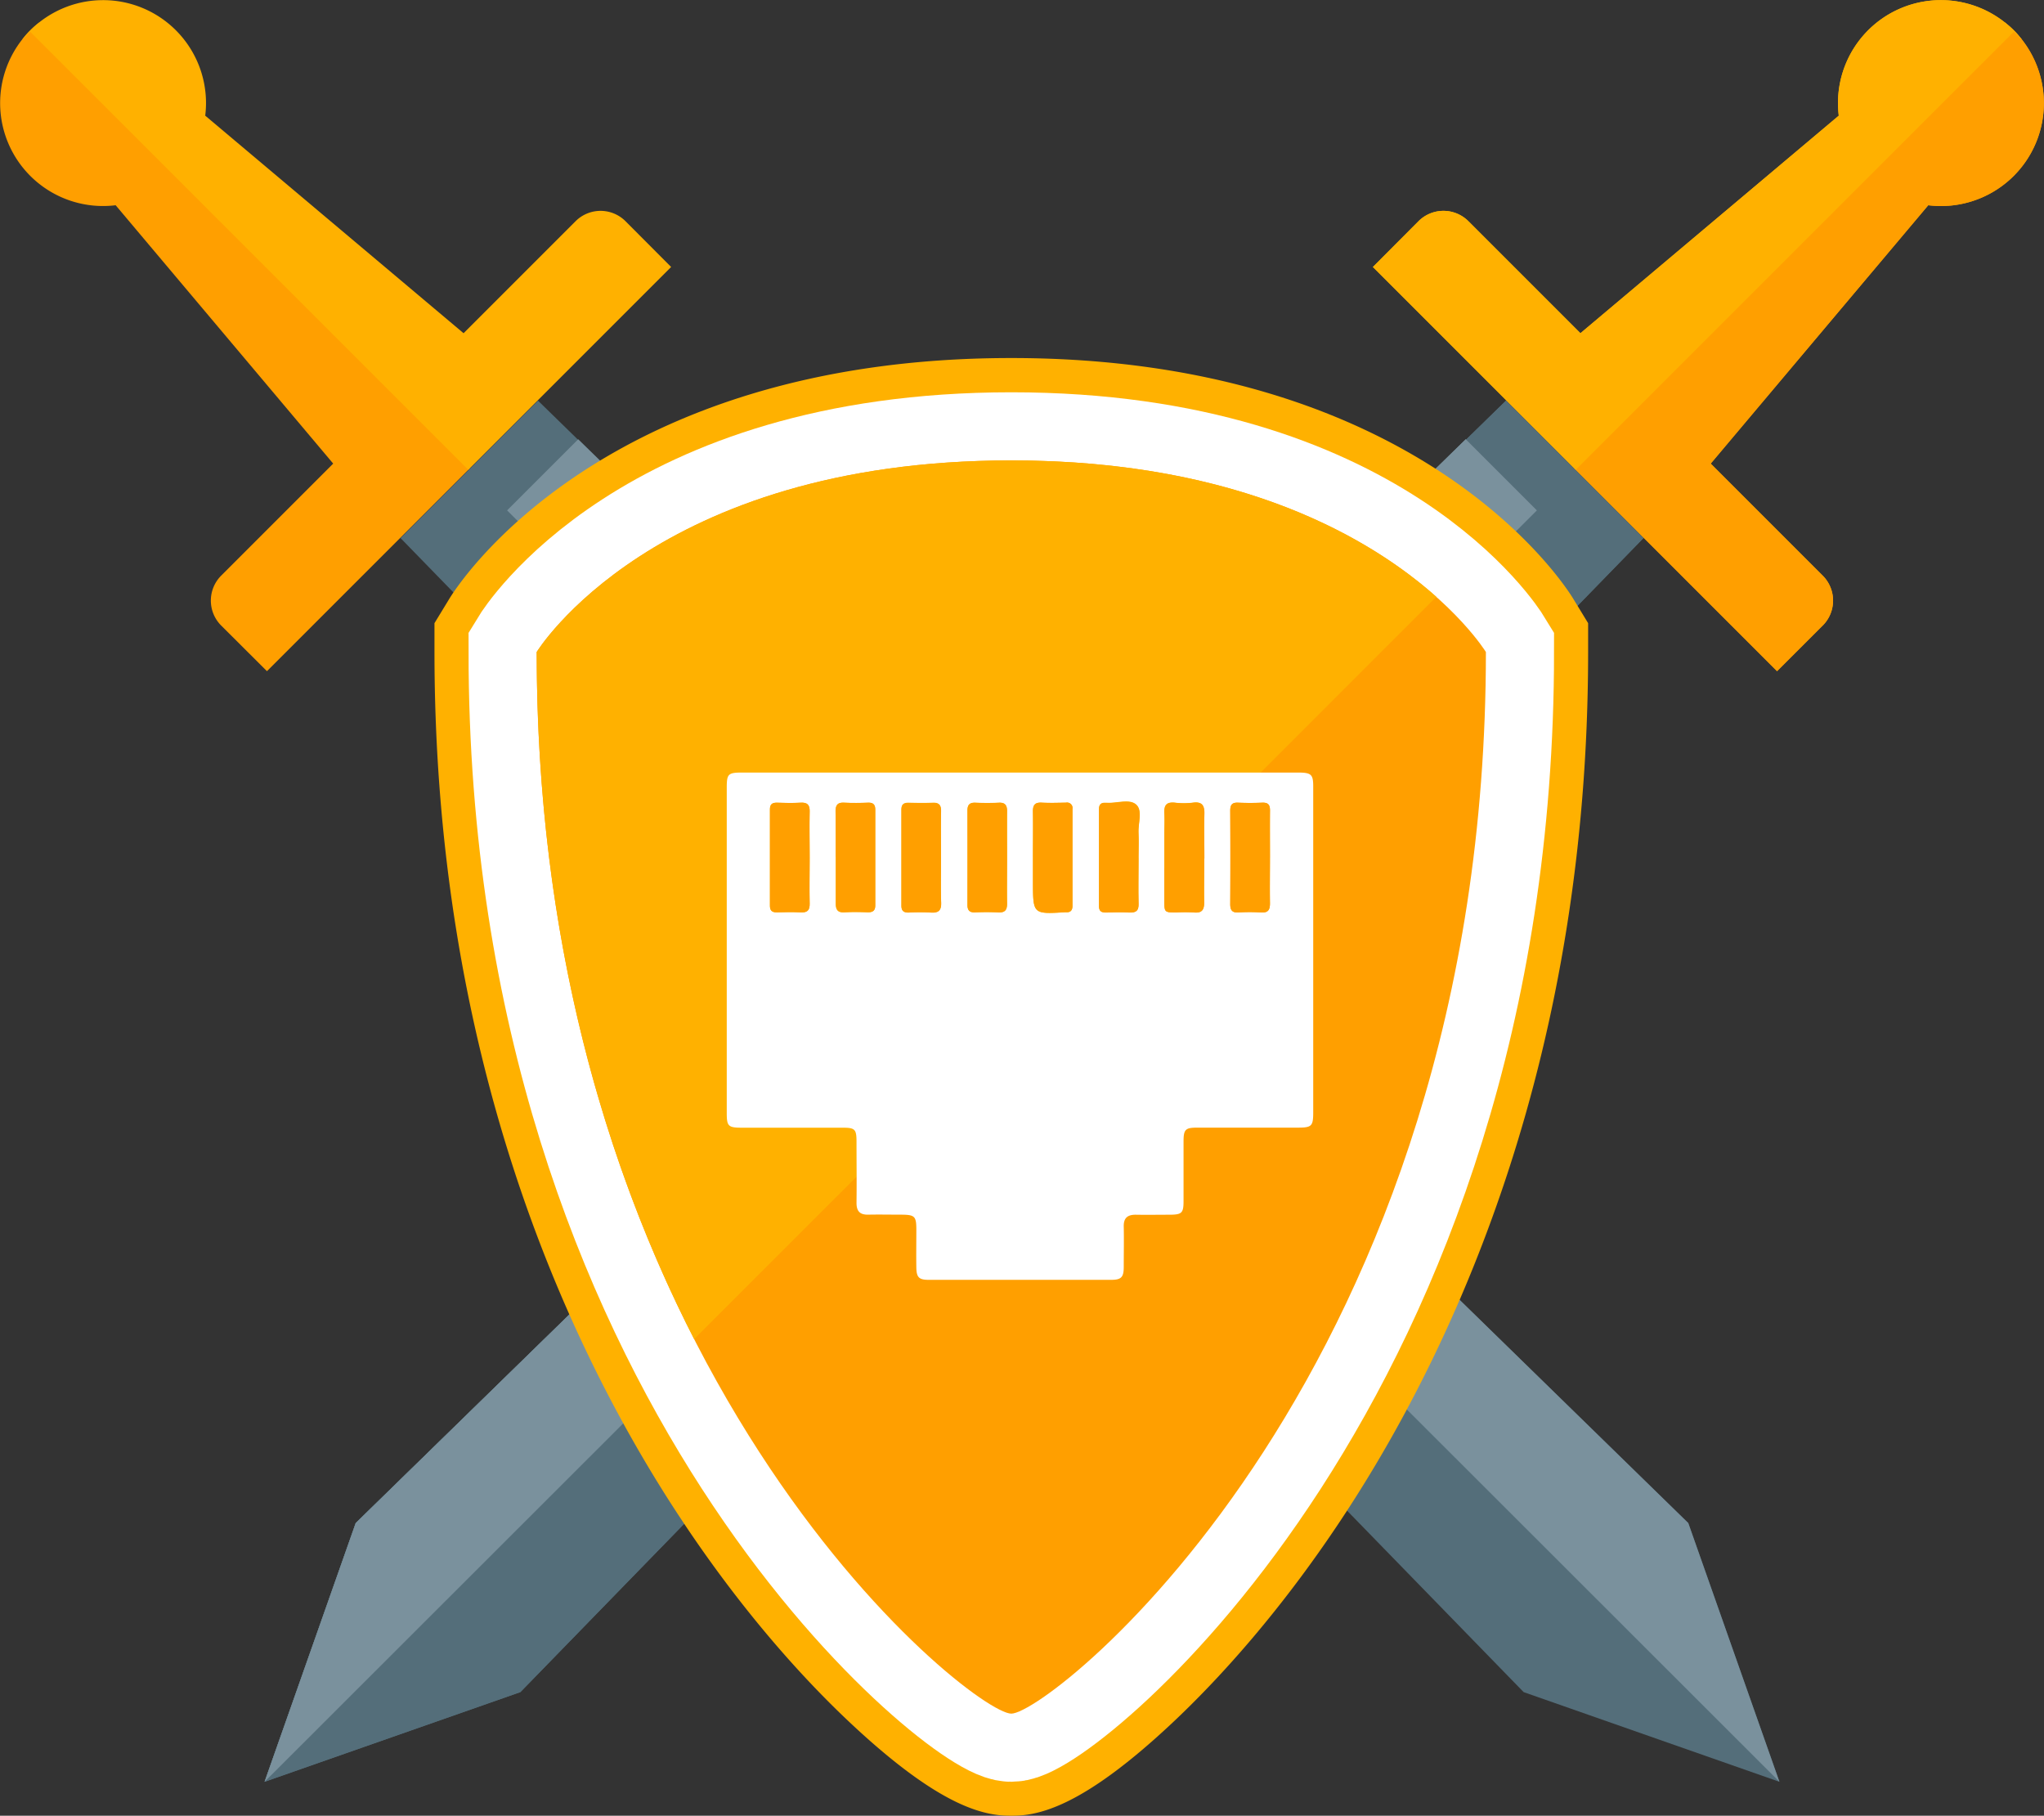 <svg id="Layer_1" data-name="Layer 1" xmlns="http://www.w3.org/2000/svg" viewBox="0 0 695.28 617.59"><rect x="0" y="0" width="695.28" height="617.59" fill="#333333" stroke="none"/><defs><style>.cls-1{fill:#546e7a;}.cls-2{fill:#7a919d;}.cls-3{fill:#ff9f00;}.cls-4{fill:#ffb100;}.cls-5,.cls-7{fill:red;}.cls-5,.cls-6{stroke:#ffb100;stroke-width:23.18px;}.cls-5,.cls-6,.cls-7{stroke-miterlimit:10;}.cls-6,.cls-8{fill:#fff;}.cls-7{stroke:#fff;stroke-width:46.36px;}</style></defs><title>Untitled-2</title><polygon class="cls-1" points="512.28 136.27 559.03 183.02 177 575.55 90 606.05 121 518.05 512.28 136.27"/><polygon class="cls-2" points="90 606.05 522.78 173.6 498.59 149.41 121 518.05 90 606.05"/><path class="cls-3" d="M681.79,7.5l2.68,2.79-149,149,69,69L620,212.78a12,12,0,0,0,0-17l0,0-38.09-38.09,74-87.88A35,35,0,0,0,681.79,7.5Z"/><path class="cls-4" d="M687.78,13.49L685,10.81l-149,149-69-69,15.5-15.56a12,12,0,0,1,17,0l0,0,38.09,38.09,87.88-74A35,35,0,0,1,687.78,13.49Z"/><polygon class="cls-1" points="512.28 136.27 559.03 183.02 177 575.55 90 606.05 121 518.05 512.28 136.27"/><polygon class="cls-2" points="90 606.05 522.78 173.6 498.59 149.41 121 518.05 90 606.05"/><path class="cls-3" d="M681.79,7.5l2.68,2.79-149,149,69,69L620,212.78a12,12,0,0,0,0-17l0,0-38.09-38.09,74-87.88A35,35,0,0,0,681.79,7.5Z"/><path class="cls-4" d="M687.78,13.49L685,10.81l-149,149-69-69,15.5-15.56a12,12,0,0,1,17,0l0,0,38.09,38.09,87.88-74A35,35,0,0,1,687.78,13.49Z"/><polygon class="cls-1" points="183 136.27 136.25 183.02 518.28 575.55 605.28 606.05 574.28 518.05 183 136.27"/><polygon class="cls-2" points="605.28 606.05 172.5 173.6 196.69 149.41 574.28 518.05 605.28 606.05"/><path class="cls-3" d="M13.49,7.5l-2.68,2.79,149,149-69,69L75.25,212.78a12,12,0,0,1,0-17l0,0,38.09-38.09-74-87.88A35,35,0,0,1,13.49,7.5Z"/><path class="cls-4" d="M7.5,13.49l2.79-2.68,149,149,69-69L212.78,75.25a12,12,0,0,0-17,0l0,0-38.09,38.09-87.88-74A35,35,0,0,0,7.5,13.49Z"/><path class="cls-5" d="M344,582.87c-13.52,0-161.44-117.15-161.44-361.09,0,0,39.76-65.17,161.44-65.17s161.44,65.17,161.44,65.17C505.44,465.72,357.52,582.87,344,582.87Z"/><path class="cls-6" d="M344,606c-4.52,0-16.53,0-46.79-28.39-14.35-13.46-36.14-36.75-58.46-71.27-36.21-56-79.37-150.79-79.37-284.62v-6.51l3.39-5.56c1.9-3.11,48.07-76.28,181.23-76.28s179.33,73.16,181.23,76.28l3.39,5.56v6.51c0,133.83-43.16,228.64-79.37,284.62-22.32,34.51-44.12,57.8-58.46,71.27C360.53,606,348.52,606,344,606ZM205.79,229.49c1.54,113.06,36.59,194.1,66.1,242.53,29.27,48,58.9,74.7,72.11,84.56,13.21-9.85,42.84-36.53,72.11-84.56,29.51-48.43,64.57-129.47,66.1-242.53a116.08,116.08,0,0,0-26.9-22.38C426.46,189.23,388,179.78,344,179.78s-82.45,9.45-111.32,27.32A116.08,116.08,0,0,0,205.79,229.49Z"/><path class="cls-7" d="M344,582.87c-13.52,0-161.44-117.15-161.44-361.09,0,0,39.76-65.17,161.44-65.17s161.44,65.17,161.44,65.17C505.44,465.72,357.52,582.87,344,582.87Z"/><path class="cls-3" d="M344,582.87c-13.52,0-161.44-117.15-161.44-361.09,0,0,39.76-65.17,161.44-65.17s161.44,65.17,161.44,65.17C505.44,465.72,357.52,582.87,344,582.87Z"/><path class="cls-4" d="M488.58,203h0c-21.58-19.23-66-46.4-144.58-46.4-121.68,0-161.44,65.17-161.44,65.17,0,98.27,24,176,53.56,233.71Z"/><path class="cls-8" d="M347.27,262.78h95c3.73,0.1,4.42.76,4.43,4.56V378.27c0,4.78-.48,5.27-5.25,5.28H407.25c-4,0-4.64.6-4.66,4.58V408.6c0,4-.61,4.54-4.67,4.57-3.87,0-7.74.07-11.61,0-2.79,0-4.12,1.11-4.06,4,0.1,4.58,0,9.17,0,13.75,0,3.53-.85,4.4-4.32,4.4q-31,0-62,0c-3.36,0-4.17-.86-4.23-4.17-0.07-4.28,0-8.56,0-12.83,0-4.7-.5-5.15-5.35-5.17-3.67,0-7.34-.08-11,0-2.86.06-4-1.19-4-4,0.09-6.93,0-13.85,0-20.78,0-4.29-.51-4.8-4.72-4.8H252.4c-4.69,0-5.19-.48-5.19-5V267.9c0-4.69.46-5.13,5.37-5.13h94.69Zm-63,28.67h0v15.88c0,2.13.69,3.17,3,3a70.11,70.11,0,0,1,7.94,0c1.67,0,2.48-.61,2.48-2.27V275.38c0-1.6-.66-2.4-2.4-2.34-2.75.09-5.5,0.12-8.24,0-2.2-.12-2.85.88-2.84,2.88,0.09,5.15.06,10.34,0.06,15.54h0ZM409.62,292h0c0-5-.11-10,0-15,0.09-2.87-.57-4.46-3.89-4a25.24,25.24,0,0,1-6.1,0c-3-.33-3.75,1-3.59,3.7,0.14,2.33,0,4.68,0,7v22.62c0,4,0,4,4.13,4a51.1,51.1,0,0,1,5.8,0c3,0.35,3.66-1,3.58-3.7C409.52,301.76,409.62,296.87,409.62,292Zm-134.21-.31c0-5.19-.11-10.39,0-15.57,0.07-2.45-.84-3.24-3.19-3.1-2.64.16-5.29,0.09-7.94,0-1.67,0-2.39.59-2.38,2.31q0,16.34,0,32.68c0,1.71.71,2.35,2.38,2.31,2.65-.07,5.3-0.14,7.94,0,2.35,0.14,3.26-.63,3.19-3.09-0.11-5.17,0-10.36,0-15.56v0ZM320.09,292c0-5.39-.06-10.78,0-16.17,0-2.12-.75-2.9-2.85-2.81-2.74.12-5.49,0.07-8.23,0-1.65,0-2.4.59-2.4,2.3V308c0,1.69.69,2.38,2.36,2.34,2.54-.06,5.09-0.14,7.62,0s3.64-.66,3.53-3.41C320,302,320.09,297,320.09,292Zm22.46-.22h0V275.9c0-2-.64-3-2.82-2.89-2.64.13-5.29,0.12-7.94,0-2-.08-2.71.74-2.7,2.68q0.06,16,0,32.07c0,1.78.66,2.6,2.52,2.54,2.64-.08,5.3-0.12,7.94,0,2.28,0.13,3.07-.77,3-3C342.48,302.16,342.55,297,342.55,291.78Zm8.82-.25h0v8.53c0,10.9,0,10.9,10.93,10.24h0.3c1.56,0.11,2.2-.67,2.2-2.18q0-16.46,0-32.92a1.87,1.87,0,0,0-2.21-2.17c-2.74,0-5.49.13-8.23,0-2.28-.13-3.06.74-3,3C351.44,281.17,351.37,286.35,351.37,291.53Zm35.91,0.3c0-2.85.12-5.71,0-8.55-0.17-3.31,1.51-7.62-.81-9.65s-6.45-.41-9.79-0.59h-0.61c-1.53-.1-2.22.56-2.22,2.13v33c0,1.57.68,2.18,2.21,2.15,2.75,0,5.5-.12,8.24,0,2.23,0.12,3.09-.64,3-3-0.12-5.16,0-10.37,0-15.54h0Zm44.69-.26c0-5.29,0-10.58,0-15.88,0-2-.67-2.75-2.66-2.67-2.74.11-5.5,0.11-8.24,0-2-.09-2.62.8-2.61,2.72q0.09,15.88,0,31.75c0,2.06.62,3,2.79,2.86a60.29,60.29,0,0,1,7.63,0c2.51,0.18,3.13-.92,3.08-3.21-0.08-5.19,0-10.38,0-15.57h0Z"/><path class="cls-3" d="M284.27,291.46V275.88c0-2,.64-3,2.84-2.88,2.74,0.15,5.5.12,8.24,0,1.74-.06,2.4.74,2.4,2.34V308c0,1.66-.81,2.32-2.48,2.27-2.64-.08-5.3-0.14-7.94,0-2.34.16-3-.88-3-3,0-5.29,0-10.59,0-15.88h0Z"/><path class="cls-3" d="M409.62,292c0,4.89-.1,9.78,0,14.67,0.07,2.65-.6,4-3.58,3.7a51.1,51.1,0,0,0-5.8,0c-4.09,0-4.11,0-4.13-4V283.75c0-2.34.11-4.69,0-7-0.16-2.66.62-4,3.59-3.7a25.24,25.24,0,0,0,6.1,0c3.32-.45,4,1.15,3.89,4-0.15,5,0,10,0,15h0Z"/><path class="cls-3" d="M275.41,291.67c0,5.19-.11,10.39,0,15.57,0.07,2.46-.84,3.23-3.19,3.09-2.64-.15-5.29-0.08-7.94,0-1.67,0-2.38-.6-2.38-2.31q0-16.34,0-32.68c0-1.71.72-2.35,2.38-2.31,2.65,0.07,5.3.13,7.94,0,2.35-.14,3.26.64,3.19,3.1C275.3,281.29,275.41,286.48,275.41,291.67Z"/><path class="cls-3" d="M320.09,292c0,5-.13,10,0.06,15,0.11,2.75-.92,3.6-3.53,3.41a66.79,66.79,0,0,0-7.62,0c-1.67,0-2.37-.65-2.36-2.34q0-16.32,0-32.64c0-1.72.75-2.34,2.4-2.3,2.74,0.06,5.49.11,8.23,0,2.1-.09,2.89.69,2.85,2.81C320,281.22,320.09,286.61,320.09,292Z"/><path class="cls-3" d="M342.55,291.78c0,5.19-.06,10.38,0,15.57,0,2.23-.75,3.13-3,3a77.89,77.89,0,0,0-7.94,0c-1.86.06-2.53-.76-2.52-2.54q0-16,0-32.07c0-1.94.72-2.76,2.7-2.68,2.64,0.1,5.3.12,7.94,0,2.18-.11,2.85.87,2.82,2.89-0.06,5.29,0,10.59,0,15.88h0v-0.05Z"/><path class="cls-3" d="M351.37,291.53c0-5.18.07-10.36,0-15.54,0-2.24.73-3.11,3-3,2.73,0.16,5.48.08,8.23,0a1.87,1.87,0,0,1,2.21,2.17q0,16.46,0,32.92c0,1.51-.64,2.28-2.2,2.18h-0.3c-10.9.66-10.9,0.66-10.93-10.24v-8.53h0v0Z"/><path class="cls-3" d="M387.27,291.83c0,5.19-.09,10.38,0,15.57,0.06,2.3-.8,3.07-3,3-2.74-.15-5.5-0.08-8.24,0-1.53,0-2.22-.58-2.21-2.15q0-16.49,0-33c0-1.57.69-2.24,2.22-2.13h0.61c3.34,0.18,7.56-1.37,9.79.59s0.63,6.34.81,9.65C387.39,286.12,387.27,289,387.27,291.83Z"/><path class="cls-3" d="M432,291.57c0,5.19-.08,10.38,0,15.57,0,2.28-.57,3.39-3.08,3.21a60.29,60.29,0,0,0-7.63,0c-2.17.12-2.8-.8-2.79-2.86q0.09-15.88,0-31.75c0-1.91.57-2.8,2.61-2.72,2.74,0.12,5.5.12,8.24,0,2-.08,2.69.71,2.66,2.67C431.91,281,432,286.27,432,291.57Z"/></svg>